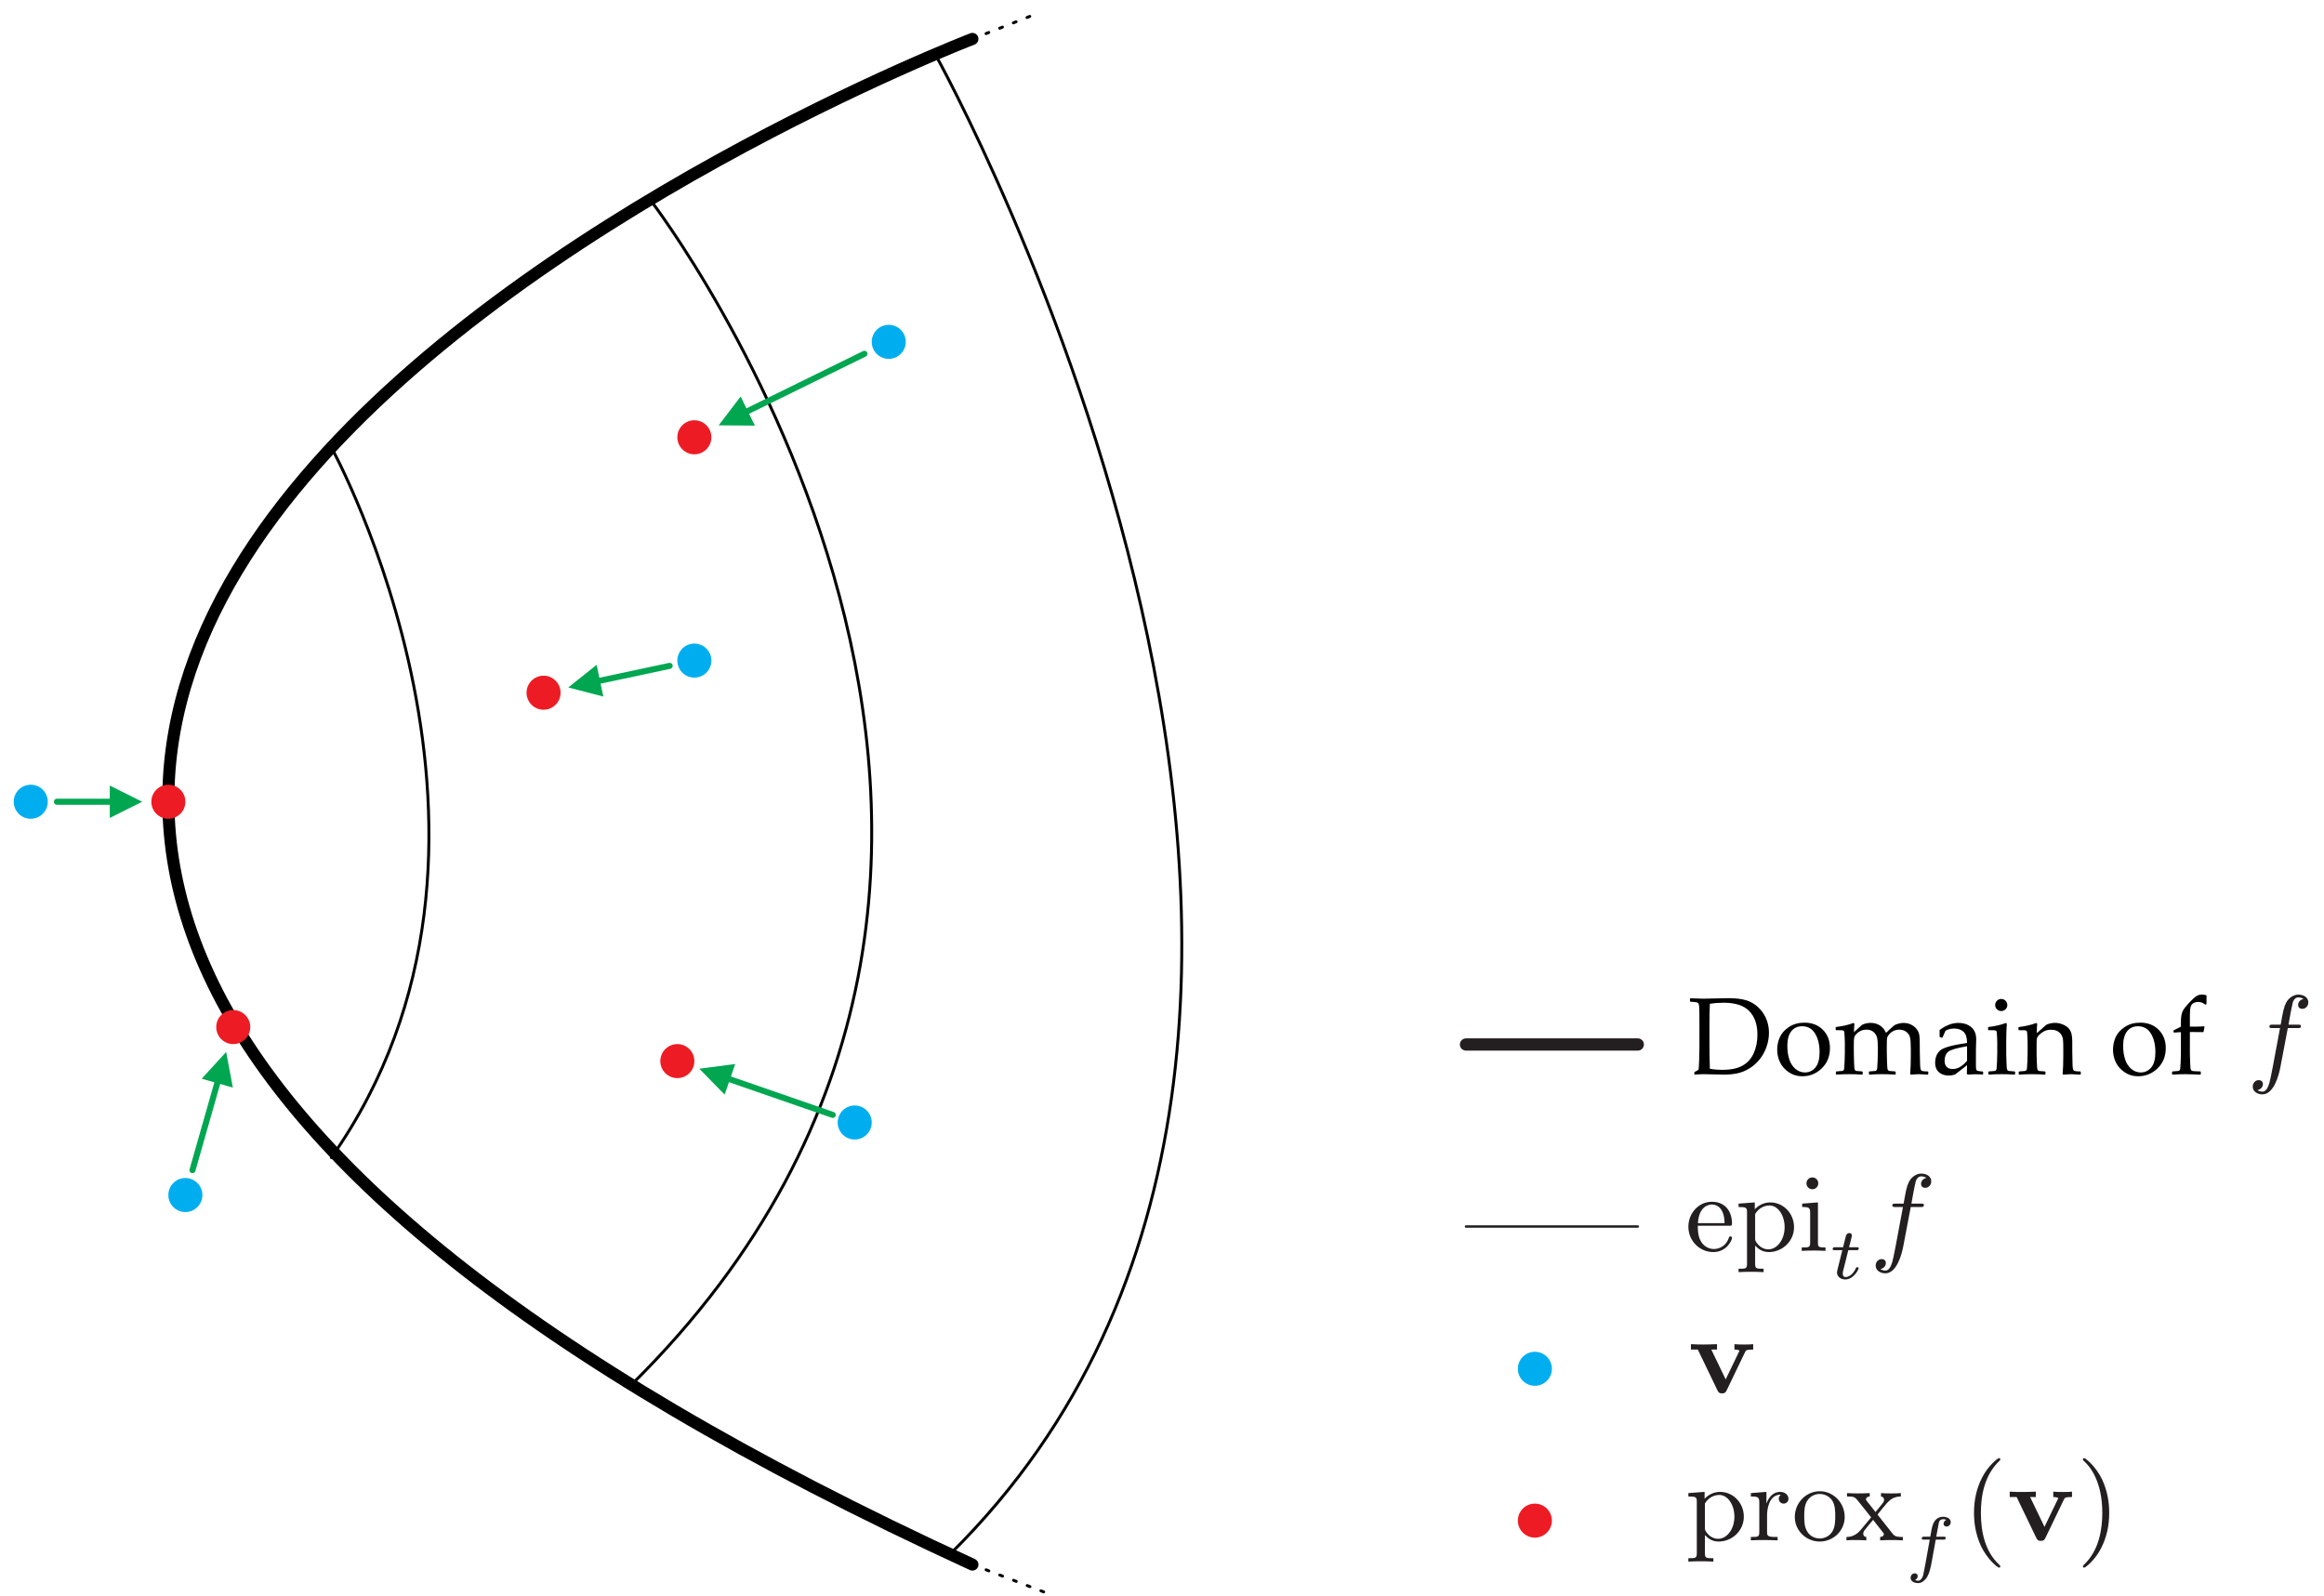 <?xml version="1.0" encoding="UTF-8" standalone="no"?>
<!DOCTYPE svg PUBLIC "-//W3C//DTD SVG 1.1//EN" "http://www.w3.org/Graphics/SVG/1.1/DTD/svg11.dtd">
<svg width="100%" height="100%" viewBox="0 0 792 544" version="1.1" xmlns="http://www.w3.org/2000/svg" xmlns:xlink="http://www.w3.org/1999/xlink" xml:space="preserve" xmlns:serif="http://www.serif.com/" style="fill-rule:evenodd;clip-rule:evenodd;stroke-linecap:round;stroke-linejoin:round;stroke-miterlimit:1.5;">
    <path d="M331.387,13.269c-0,-0 -616.532,236.83 -0,519.959" style="fill:none;stroke:black;stroke-width:4.12px;"/>
    <path d="M112.926,152.475c-0,0 74.815,135.773 -0,242.041" style="fill:none;stroke:black;stroke-width:1px;"/>
    <path d="M221.689,68.225c0,-0 173.743,225.222 -6.293,403.514" style="fill:none;stroke:black;stroke-width:1px;"/>
    <path d="M318.74,18.525c0,0 185.394,332.542 5.358,510.834" style="fill:none;stroke:black;stroke-width:1px;"/>
    <path d="M331.387,13.269l22.963,-9.014" style="fill:none;stroke:black;stroke-width:1px;stroke-dasharray:1,4,0,0;"/>
    <path d="M331.387,533.228l26.293,10.079" style="fill:none;stroke:black;stroke-width:1px;stroke-dasharray:1,4,0,0;"/>
    <circle cx="302.876" cy="116.508" r="5.8" style="fill:rgb(0,174,239);"/>
    <circle cx="523.072" cy="466.51" r="5.8" style="fill:rgb(0,174,239);"/>
    <circle cx="523.072" cy="518.256" r="5.8" style="fill:rgb(237,28,36);"/>
    <path d="M499.598,355.981l58.547,-0" style="fill:none;stroke:rgb(35,31,32);stroke-width:4.17px;"/>
    <path d="M499.598,418.02l58.547,0" style="fill:none;stroke:rgb(35,31,32);stroke-width:0.83px;"/>
    <g>
        <path d="M779.671,350.377l3.362,-0c0.746,-0 1.121,-0 1.121,-0.671c-0,-0.488 -0.375,-0.488 -1.083,-0.488l-3.175,0c0.408,-2.241 0.933,-5.304 1.416,-7.321c0.338,-1.458 1.234,-1.983 1.984,-1.983c0.22,0 1.083,0.075 1.716,0.525c-0.746,0.15 -1.829,0.821 -1.829,2.054c0,0.934 0.708,1.346 1.417,1.346c1.012,0 2.058,-0.821 2.058,-2.242c0,-1.683 -1.646,-2.616 -3.4,-2.616c-1.683,-0 -3.362,1.196 -4.15,2.729c-0.821,1.604 -1.083,3.062 -1.867,7.508l-2.687,0c-0.713,0 -1.158,0 -1.158,0.671c-0,0.488 0.408,0.488 1.083,0.488l2.537,-0c-1.045,5.416 -2.354,12.887 -3.175,16.775c-0.445,2.054 -1.045,4.891 -2.837,4.891c-0.563,0 -1.308,-0.221 -1.683,-0.521c0.933,-0.15 1.87,-0.933 1.87,-2.054c0,-0.933 -0.712,-1.346 -1.42,-1.346c-1.009,0 -2.055,0.821 -2.055,2.242c0,1.717 1.717,2.617 3.288,2.617c3.808,-0 5.567,-6.204 6.162,-9.417l2.505,-13.187Z" style="fill:rgb(35,31,32);fill-rule:nonzero;"/>
        <path d="M575.933,340.354l0.146,-0.128c2.112,0.097 3.553,0.146 4.322,0.146l8.569,-0.183c2.441,0 4.443,0.229 6.006,0.687c1.562,0.458 2.951,1.251 4.166,2.38c1.214,1.129 2.136,2.442 2.764,3.937c0.629,1.495 0.943,3.091 0.943,4.788c0,1.648 -0.286,3.278 -0.86,4.889c-0.574,1.611 -1.389,3.055 -2.445,4.331c-1.056,1.275 -2.258,2.304 -3.607,3.085c-1.349,0.781 -2.701,1.303 -4.056,1.565c-1.355,0.263 -2.74,0.394 -4.156,0.394c-0.952,0 -2.747,-0.037 -5.383,-0.11c-0.867,-0.024 -1.441,-0.036 -1.722,-0.036c-0.842,-0 -1.861,0.048 -3.057,0.146l-0.147,-0.146l0,-0.605l0.147,-0.183c0.72,-0.366 1.132,-0.595 1.236,-0.686c0.103,-0.092 0.189,-1.16 0.256,-3.205c0.067,-2.044 0.101,-3.604 0.101,-4.678l-0,-6.72l-0.019,-4.157c0,-0.903 -0.012,-1.638 -0.036,-2.206c-0.025,-0.568 -0.067,-0.973 -0.129,-1.218c-0.061,-0.244 -0.131,-0.415 -0.21,-0.512c-0.079,-0.098 -0.208,-0.18 -0.385,-0.248c-0.177,-0.067 -0.479,-0.125 -0.906,-0.173l-1.392,-0.11l-0.146,-0.128l-0,-0.916Zm6.775,23.895c1.245,0.244 2.679,0.366 4.303,0.366c2.844,0 5.118,-0.476 6.821,-1.428c1.702,-0.952 2.975,-2.362 3.817,-4.23c0.843,-1.867 1.264,-3.973 1.264,-6.317c-0,-3.454 -0.922,-6.134 -2.765,-8.038c-1.843,-1.904 -4.749,-2.856 -8.716,-2.856c-1.636,-0 -3.21,0.122 -4.724,0.366c-0.098,2.002 -0.147,4.26 -0.147,6.775l0,5.749l0.037,5.384c-0,1.049 0.037,2.459 0.11,4.229Z" style="fill-rule:nonzero;"/>
        <path d="M605.651,357.712c-0,-1.452 0.299,-2.853 0.897,-4.202c0.598,-1.349 1.639,-2.515 3.122,-3.497c1.483,-0.983 3.244,-1.474 5.283,-1.474c2.563,-0 4.651,0.809 6.262,2.426c1.611,1.617 2.417,3.696 2.417,6.235c-0,2.795 -0.925,5.096 -2.774,6.903c-1.849,1.806 -4.08,2.71 -6.693,2.71c-1.709,-0 -3.234,-0.461 -4.577,-1.383c-1.343,-0.921 -2.335,-2.047 -2.976,-3.378c-0.641,-1.331 -0.961,-2.777 -0.961,-4.34Zm3.461,-1.263c-0,1.709 0.219,3.238 0.659,4.587c0.439,1.349 1.135,2.432 2.087,3.25c0.952,0.818 2.039,1.227 3.26,1.227c1.44,-0 2.63,-0.571 3.57,-1.712c0.94,-1.142 1.41,-2.86 1.41,-5.155c-0,-2.6 -0.51,-4.73 -1.529,-6.39c-1.019,-1.66 -2.487,-2.49 -4.404,-2.49c-1.587,-0 -2.826,0.573 -3.717,1.721c-0.891,1.147 -1.336,2.801 -1.336,4.962Z" style="fill-rule:nonzero;"/>
        <path d="M631.615,348.649l0.348,0.238c-0.073,0.805 -0.122,1.77 -0.146,2.893l1.739,-1.593c0.489,-0.452 0.812,-0.742 0.971,-0.87c0.158,-0.128 0.531,-0.278 1.117,-0.449c0.586,-0.171 1.202,-0.256 1.849,-0.256c1.221,0 2.289,0.302 3.204,0.906c0.916,0.605 1.593,1.438 2.033,2.5c1.648,-1.563 2.609,-2.429 2.884,-2.6c0.274,-0.171 0.711,-0.345 1.309,-0.522c0.598,-0.177 1.196,-0.266 1.794,-0.266c0.965,0 1.85,0.208 2.655,0.623c0.806,0.415 1.447,0.958 1.923,1.63c0.476,0.671 0.754,1.397 0.833,2.179c0.079,0.781 0.119,1.855 0.119,3.222l0,1.923c0,0.207 0.037,1.727 0.11,4.559c0.024,1.16 0.153,1.849 0.385,2.069c0.231,0.22 0.982,0.33 2.252,0.33l0.146,0.146l0,0.788l-0.146,0.146c-1.551,-0.098 -2.6,-0.146 -3.15,-0.146c-0.305,-0 -1.19,0.048 -2.655,0.146l-0.238,-0.201c0.159,-1.587 0.238,-3.656 0.238,-6.208l0,-2.197c0,-1.941 -0.091,-3.299 -0.274,-4.074c-0.183,-0.775 -0.611,-1.41 -1.282,-1.904c-0.671,-0.495 -1.471,-0.742 -2.399,-0.742c-0.659,0 -1.275,0.131 -1.849,0.394c-0.574,0.262 -1.09,0.653 -1.547,1.172c-0.458,0.519 -0.711,1.001 -0.76,1.446c-0.049,0.446 -0.074,1.267 -0.074,2.463l0,2.289c0,0.537 0.025,1.544 0.074,3.021c0.049,1.477 0.1,2.338 0.155,2.582c0.055,0.244 0.141,0.418 0.257,0.522c0.116,0.103 0.25,0.171 0.403,0.201c0.152,0.031 0.808,0.083 1.968,0.156l0.165,0.146l-0,0.769l-0.147,0.165c-1.526,-0.098 -2.997,-0.146 -4.413,-0.146c-1.306,-0 -2.771,0.048 -4.394,0.146l-0.165,-0.165l0,-0.769l0.165,-0.146c1.184,-0.073 1.852,-0.128 2.005,-0.165c0.152,-0.037 0.287,-0.113 0.403,-0.229c0.116,-0.116 0.195,-0.293 0.238,-0.531c0.042,-0.238 0.091,-1.025 0.146,-2.362c0.055,-1.337 0.083,-2.347 0.083,-3.03l-0,-2.088c-0,-1.379 -0.095,-2.441 -0.284,-3.186c-0.189,-0.744 -0.595,-1.373 -1.218,-1.886c-0.622,-0.512 -1.404,-0.769 -2.344,-0.769c-0.732,0 -1.4,0.144 -2.005,0.43c-0.604,0.287 -1.098,0.641 -1.483,1.062c-0.384,0.422 -0.622,0.815 -0.714,1.182c-0.091,0.366 -0.137,1.159 -0.137,2.38l-0,2.71c-0,0.537 0.024,1.544 0.073,3.021c0.049,1.477 0.101,2.338 0.156,2.582c0.055,0.244 0.14,0.418 0.256,0.522c0.116,0.103 0.25,0.171 0.403,0.201c0.152,0.031 0.809,0.083 1.968,0.156l0.165,0.146l0,0.769l-0.146,0.165c-1.526,-0.098 -2.997,-0.146 -4.413,-0.146c-1.404,-0 -2.869,0.048 -4.395,0.146l-0.165,-0.165l0,-0.769l0.165,-0.146c1.184,-0.073 1.853,-0.128 2.005,-0.165c0.153,-0.037 0.287,-0.113 0.403,-0.229c0.116,-0.116 0.195,-0.293 0.238,-0.531c0.043,-0.238 0.092,-1.025 0.147,-2.362c0.054,-1.337 0.082,-2.347 0.082,-3.03l-0,-3.608c-0,-0.488 -0.024,-1.153 -0.073,-1.995c-0.049,-0.843 -0.089,-1.361 -0.119,-1.557c-0.031,-0.195 -0.125,-0.339 -0.284,-0.43c-0.159,-0.092 -0.476,-0.137 -0.952,-0.137l-1.538,-0.019l-0.165,-0.146l-0,-0.788l0.146,-0.146c2.332,-0.281 4.297,-0.739 5.896,-1.373Z" style="fill-rule:nonzero;"/>
        <path d="M661.864,353.684l-0.714,-0.183l-0.146,-0.183l-0,-2.271c2.173,-1.611 4.284,-2.417 6.335,-2.417c1.404,0 2.57,0.263 3.498,0.788c0.927,0.525 1.599,1.181 2.014,1.968c0.415,0.787 0.622,1.706 0.622,2.756l-0.091,3.68l-0,5.457c-0,0.744 0.052,1.196 0.155,1.355c0.104,0.158 0.223,0.265 0.357,0.32c0.135,0.055 0.385,0.101 0.751,0.138l1.044,0.091l0.146,0.165l0,0.732l-0.146,0.147c-0.891,-0.073 -1.721,-0.11 -2.49,-0.11c-0.733,-0 -1.612,0.037 -2.637,0.11l-0.275,-0.257l0.073,-2.948l-3.991,3.113c-0.672,0.281 -1.404,0.421 -2.198,0.421c-0.976,0 -1.815,-0.177 -2.517,-0.531c-0.702,-0.354 -1.239,-0.848 -1.612,-1.483c-0.372,-0.635 -0.558,-1.404 -0.558,-2.307c-0,-1.794 0.561,-3.195 1.685,-4.202c1.123,-1.007 4.187,-1.865 9.191,-2.573c0,-1.806 -0.402,-3.079 -1.208,-3.818c-0.806,-0.738 -1.886,-1.107 -3.241,-1.107c-0.708,-0 -1.352,0.103 -1.932,0.311c-0.58,0.207 -0.912,0.375 -0.998,0.503c-0.085,0.129 -0.415,0.876 -0.988,2.244l-0.129,0.091Zm8.496,2.893c-3.418,0.574 -5.548,1.19 -6.39,1.849c-0.842,0.66 -1.263,1.679 -1.263,3.058c-0,1.905 0.946,2.857 2.838,2.857c1.623,-0 3.229,-0.94 4.815,-2.82l0,-4.944Z" style="fill-rule:nonzero;"/>
        <path d="M682.006,340.464c0.574,-0 1.062,0.201 1.465,0.604c0.403,0.403 0.604,0.891 0.604,1.465c0,0.561 -0.201,1.044 -0.604,1.446c-0.403,0.403 -0.891,0.605 -1.465,0.605c-0.562,-0 -1.047,-0.199 -1.456,-0.595c-0.409,-0.397 -0.613,-0.882 -0.613,-1.456c-0,-0.574 0.204,-1.062 0.613,-1.465c0.409,-0.403 0.894,-0.604 1.456,-0.604Zm1.556,8.185l0.348,0.238c-0.134,1.599 -0.201,3.631 -0.201,6.097l-0,4.138c-0,0.269 0.024,1.132 0.073,2.591c0.049,1.459 0.101,2.31 0.156,2.555c0.055,0.244 0.137,0.421 0.247,0.531c0.11,0.109 0.244,0.18 0.403,0.21c0.158,0.031 0.818,0.083 1.977,0.156l0.165,0.146l0,0.769l-0.146,0.165c-1.526,-0.098 -2.997,-0.146 -4.413,-0.146c-1.404,-0 -2.869,0.048 -4.395,0.146l-0.165,-0.165l0,-0.769l0.165,-0.146c1.184,-0.073 1.853,-0.128 2.005,-0.165c0.153,-0.037 0.287,-0.113 0.403,-0.229c0.116,-0.116 0.195,-0.293 0.238,-0.531c0.043,-0.238 0.092,-1.025 0.147,-2.362c0.054,-1.337 0.082,-2.347 0.082,-3.03l-0,-3.608c-0,-0.488 -0.024,-1.153 -0.073,-1.995c-0.049,-0.843 -0.089,-1.361 -0.119,-1.557c-0.031,-0.195 -0.125,-0.339 -0.284,-0.43c-0.159,-0.092 -0.476,-0.137 -0.952,-0.137l-1.538,-0.019l-0.165,-0.146l-0,-0.788l0.146,-0.146c2.332,-0.281 4.297,-0.739 5.896,-1.373Z" style="fill-rule:nonzero;"/>
        <path d="M693.908,348.649l0.348,0.238c-0.074,0.818 -0.122,1.892 -0.147,3.222c0.977,-0.805 1.905,-1.623 2.783,-2.453c0.257,-0.232 0.498,-0.403 0.724,-0.513c0.226,-0.11 0.601,-0.226 1.126,-0.348c0.525,-0.122 1.062,-0.183 1.611,-0.183c0.928,0 1.828,0.189 2.701,0.568c0.873,0.378 1.532,0.827 1.977,1.345c0.446,0.519 0.754,1.133 0.925,1.841c0.171,0.708 0.256,1.581 0.256,2.618l0,3.223c0,0.207 0.031,1.727 0.092,4.559c0.024,1.16 0.153,1.849 0.385,2.069c0.231,0.22 0.988,0.33 2.27,0.33l0.147,0.146l-0,0.788l-0.147,0.146c-1.55,-0.098 -2.6,-0.146 -3.149,-0.146c-0.318,-0 -1.209,0.048 -2.674,0.146l-0.219,-0.201c0.158,-1.587 0.238,-3.656 0.238,-6.208l-0,-2.398c-0,-1.441 -0.034,-2.478 -0.101,-3.113c-0.067,-0.635 -0.272,-1.212 -0.613,-1.73c-0.342,-0.519 -0.8,-0.922 -1.374,-1.209c-0.574,-0.287 -1.257,-0.43 -2.051,-0.43c-0.634,-0 -1.178,0.064 -1.629,0.192c-0.452,0.128 -0.958,0.391 -1.52,0.787c-0.561,0.397 -0.977,0.769 -1.245,1.117c-0.269,0.348 -0.43,0.672 -0.485,0.971c-0.055,0.299 -0.083,0.937 -0.083,1.913l0,3.186c0,0.269 0.025,1.132 0.074,2.591c0.048,1.459 0.1,2.31 0.155,2.555c0.055,0.244 0.137,0.421 0.247,0.531c0.11,0.109 0.244,0.18 0.403,0.21c0.159,0.031 0.818,0.083 1.978,0.156l0.165,0.146l-0,0.769l-0.147,0.165c-1.526,-0.098 -2.997,-0.146 -4.413,-0.146c-1.404,-0 -2.868,0.048 -4.394,0.146l-0.165,-0.165l-0,-0.769l0.165,-0.146c1.184,-0.073 1.852,-0.128 2.005,-0.165c0.152,-0.037 0.287,-0.113 0.402,-0.229c0.116,-0.116 0.196,-0.293 0.239,-0.531c0.042,-0.238 0.091,-1.025 0.146,-2.362c0.055,-1.337 0.082,-2.347 0.082,-3.03l0,-3.608c0,-0.488 -0.024,-1.153 -0.073,-1.995c-0.049,-0.843 -0.088,-1.361 -0.119,-1.557c-0.03,-0.195 -0.125,-0.339 -0.284,-0.43c-0.158,-0.092 -0.476,-0.137 -0.952,-0.137l-1.538,-0.019l-0.165,-0.146l0,-0.788l0.147,-0.146c2.331,-0.281 4.297,-0.739 5.896,-1.373Z" style="fill-rule:nonzero;"/>
        <path d="M720.092,357.712c-0,-1.452 0.299,-2.853 0.897,-4.202c0.598,-1.349 1.639,-2.515 3.122,-3.497c1.483,-0.983 3.244,-1.474 5.283,-1.474c2.563,-0 4.651,0.809 6.262,2.426c1.611,1.617 2.417,3.696 2.417,6.235c-0,2.795 -0.925,5.096 -2.774,6.903c-1.85,1.806 -4.08,2.71 -6.693,2.71c-1.709,-0 -3.235,-0.461 -4.577,-1.383c-1.343,-0.921 -2.335,-2.047 -2.976,-3.378c-0.641,-1.331 -0.961,-2.777 -0.961,-4.34Zm3.461,-1.263c-0,1.709 0.219,3.238 0.659,4.587c0.439,1.349 1.135,2.432 2.087,3.25c0.952,0.818 2.039,1.227 3.259,1.227c1.441,-0 2.631,-0.571 3.571,-1.712c0.94,-1.142 1.41,-2.86 1.41,-5.155c-0,-2.6 -0.51,-4.73 -1.529,-6.39c-1.019,-1.66 -2.487,-2.49 -4.404,-2.49c-1.587,-0 -2.826,0.573 -3.717,1.721c-0.891,1.147 -1.336,2.801 -1.336,4.962Z" style="fill-rule:nonzero;"/>
        <path d="M749.865,365.165l0.146,0.146l0,0.769l-0.146,0.165c-0.379,0 -1.093,-0.024 -2.143,-0.073c-0.952,-0.049 -1.934,-0.073 -2.948,-0.073c-1.318,-0 -2.789,0.048 -4.412,0.146l-0.147,-0.165l0,-0.769l0.147,-0.146c1.184,-0.073 1.855,-0.128 2.014,-0.165c0.159,-0.037 0.293,-0.113 0.403,-0.229c0.11,-0.116 0.186,-0.293 0.229,-0.531c0.042,-0.238 0.091,-1.025 0.146,-2.362c0.055,-1.337 0.082,-2.347 0.082,-3.03l0,-7.068l-2.362,0.128l-0.164,-0.147l-0,-0.457l0.128,-0.183l2.398,-1.227l0,-1.099c0,-1.221 0.055,-2.145 0.165,-2.774c0.11,-0.629 0.315,-1.208 0.614,-1.739c0.299,-0.531 0.821,-1.203 1.565,-2.015c0.745,-0.811 1.398,-1.477 1.959,-1.995c0.562,-0.519 1.05,-0.867 1.465,-1.044c0.415,-0.177 0.904,-0.266 1.465,-0.266c0.464,0 0.964,0.092 1.502,0.275l-0.019,3.003l-0.421,0.165c-0.684,-0.611 -1.477,-0.916 -2.38,-0.916c-0.635,0 -1.184,0.131 -1.648,0.394c-0.464,0.262 -0.781,0.69 -0.952,1.282c-0.171,0.592 -0.257,1.571 -0.257,2.938l0,3.791l1.959,-0c1.014,-0 1.972,-0.037 2.875,-0.11l0.165,0.201l-0.33,1.612l-0.164,0.183c-0.367,-0.012 -0.605,-0.019 -0.714,-0.019l-2.381,-0.018l-1.41,0l0,7.379c0,0.391 0.028,1.285 0.083,2.683c0.055,1.397 0.106,2.218 0.155,2.463c0.049,0.244 0.132,0.421 0.247,0.531c0.116,0.109 0.306,0.189 0.568,0.238c0.263,0.048 1.102,0.091 2.518,0.128Z" style="fill-rule:nonzero;"/>
    </g>
    <g>
        <path d="M589.242,417.76c0.825,-0 1.008,-0 1.008,-0.783c0,-3.85 -2.091,-7.396 -6.871,-7.396c-4.483,-0 -7.995,3.883 -7.995,8.516c-0,4.896 3.92,8.63 8.479,8.63c4.558,-0 6.387,-3.996 6.387,-4.855c0,-0.262 -0.183,-0.487 -0.521,-0.487c-0.375,-0 -0.487,0.262 -0.525,0.412c-1.27,3.809 -4.595,3.884 -5.154,3.884c-1.791,-0 -3.325,-1.009 -4.183,-2.279c-1.233,-1.83 -1.271,-4.071 -1.271,-5.642l10.646,-0Zm-10.608,-0.896c0.337,-5.754 3.7,-6.35 4.745,-6.35c2.055,-0 4.296,1.567 4.334,6.35l-9.079,0Z" style="fill:rgb(35,31,32);fill-rule:nonzero;"/>
        <path d="M598.134,413.764c1.27,-2.167 3.325,-2.917 4.895,-2.917c2.913,0 5.155,3.363 5.155,7.4c-0,4.259 -2.538,7.546 -5.567,7.546c-1.679,0 -3.1,-0.971 -3.996,-2.279c-0.487,-0.746 -0.487,-0.821 -0.487,-1.533l-0,-8.217Zm-0,10.758c0.97,0.971 2.241,2.205 4.708,2.205c4.446,-0 8.554,-3.588 8.554,-8.48c0,-4.708 -3.658,-8.446 -8.067,-8.446c-2.02,0 -3.887,0.825 -5.308,2.355l0,-2.355l-5.529,0.413l-0,1.158c2.654,0 2.879,0.225 2.879,1.83l0,17.487c0,1.717 -0.412,1.717 -2.879,1.717l-0,1.158c1.758,-0.075 2.467,-0.113 4.262,-0.113c1.792,0 2.275,0.038 4.259,0.113l-0,-1.158c-2.467,-0 -2.879,-0 -2.879,-1.717l-0,-6.167Z" style="fill:rgb(35,31,32);fill-rule:nonzero;"/>
        <path d="M619.542,409.801l-5.379,0.413l-0,1.158c2.391,0 2.725,0.225 2.725,2.054l-0,10.013c-0,1.721 -0.409,1.721 -2.875,1.721l-0,1.158c1.679,-0.075 2.466,-0.112 4.108,-0.112c0.6,-0 2.167,-0 4,0.112l0,-1.158c-2.429,-0 -2.579,-0.188 -2.579,-1.646l-0,-13.713Zm0.112,-6.5c0,-1.12 -0.895,-2.016 -2.016,-2.016c-1.159,-0 -2.017,0.933 -2.017,2.016c0,1.084 0.858,2.017 2.017,2.017c1.121,0 2.016,-0.896 2.016,-2.017Z" style="fill:rgb(35,31,32);fill-rule:nonzero;"/>
        <path d="M629.892,426.077l2.717,-0c0.5,-0 0.845,-0 0.845,-0.621c0,-0.375 -0.32,-0.375 -0.77,-0.375l-2.542,-0l0.871,-3.438c0.1,-0.371 0.1,-0.521 0.1,-0.546c-0,-0.6 -0.471,-0.85 -0.871,-0.85c-0.3,0 -0.946,0.175 -1.171,0.975l-0.971,3.859l-2.687,-0c-0.525,-0 -0.55,0.025 -0.65,0.1c-0.125,0.1 -0.225,0.425 -0.225,0.55c0.075,0.346 0.3,0.346 0.8,0.346l2.512,-0l-1.466,5.879c-0.15,0.571 -0.35,1.42 -0.35,1.716c-0,1.446 1.295,2.392 2.812,2.392c2.867,0 4.558,-3.412 4.558,-3.833c0,-0.075 -0.05,-0.35 -0.47,-0.35c-0.325,-0 -0.375,0.125 -0.5,0.425c-0.846,1.866 -2.267,2.937 -3.488,2.937c-0.921,0 -0.946,-0.921 -0.946,-1.246c0,-0.35 0,-0.4 0.125,-0.871l1.767,-7.049Z" style="fill:rgb(35,31,32);fill-rule:nonzero;"/>
        <path d="M651.167,411.372l3.362,0c0.746,0 1.121,0 1.121,-0.671c0,-0.487 -0.375,-0.487 -1.083,-0.487l-3.175,-0c0.408,-2.242 0.933,-5.304 1.417,-7.321c0.337,-1.458 1.233,-1.983 1.983,-1.983c0.221,-0 1.083,0.075 1.717,0.525c-0.746,0.15 -1.83,0.821 -1.83,2.054c0,0.933 0.709,1.346 1.417,1.346c1.013,-0 2.058,-0.821 2.058,-2.242c0,-1.683 -1.645,-2.617 -3.4,-2.617c-1.683,0 -3.362,1.196 -4.15,2.73c-0.82,1.604 -1.083,3.062 -1.866,7.508l-2.688,-0c-0.712,-0 -1.158,-0 -1.158,0.671c-0,0.487 0.408,0.487 1.083,0.487l2.538,0c-1.046,5.417 -2.354,12.888 -3.175,16.775c-0.446,2.054 -1.046,4.892 -2.838,4.892c-0.562,-0 -1.308,-0.221 -1.683,-0.521c0.933,-0.15 1.871,-0.933 1.871,-2.054c-0,-0.933 -0.713,-1.346 -1.421,-1.346c-1.008,0 -2.054,0.821 -2.054,2.242c-0,1.716 1.716,2.616 3.287,2.616c3.809,0 5.567,-6.204 6.163,-9.416l2.504,-13.188Z" style="fill:rgb(35,31,32);fill-rule:nonzero;"/>
    </g>
    <circle cx="236.633" cy="149.034" r="5.8" style="fill:rgb(237,28,36);"/>
    <circle cx="185.242" cy="236.093" r="5.8" style="fill:rgb(237,28,36);"/>
    <circle cx="57.373" cy="273.248" r="5.8" style="fill:rgb(237,28,36);"/>
    <circle cx="79.49" cy="350.044" r="5.8" style="fill:rgb(237,28,36);"/>
    <circle cx="230.834" cy="361.644" r="5.8" style="fill:rgb(237,28,36);"/>
    <circle cx="291.277" cy="382.57" r="5.8" style="fill:rgb(0,174,239);"/>
    <circle cx="236.633" cy="225.145" r="5.8" style="fill:rgb(0,174,239);"/>
    <circle cx="63.172" cy="407.29" r="5.8" style="fill:rgb(0,174,239);"/>
    <circle cx="10.48" cy="273.248" r="5.8" style="fill:rgb(0,174,239);"/>
    <path d="M257.266,145.054l-12.346,-0.089l7.479,-9.824l4.867,9.913Z" style="fill:rgb(0,166,80);"/>
    <path d="M294.589,120.577c0,-0 -27.715,13.608 -41.739,20.494" style="fill:none;stroke:rgb(0,166,80);stroke-width:2.06px;"/>
    <path d="M205.617,237.398l-11.951,-3.1l9.65,-7.701l2.301,10.801Z" style="fill:rgb(0,166,80);"/>
    <path d="M228.21,226.939c-0,0 -15.672,3.339 -25.904,5.519" style="fill:none;stroke:rgb(0,166,80);stroke-width:2.06px;"/>
    <path d="M246.95,373.066l-8.629,-8.83l12.242,-1.605l-3.613,10.435Z" style="fill:rgb(0,166,80);"/>
    <path d="M283.789,379.978c0,0 -23.992,-8.307 -37.12,-12.852" style="fill:none;stroke:rgb(0,166,80);stroke-width:2.06px;"/>
    <path d="M68.733,367.642l8.337,-9.106l2.283,12.133l-10.62,-3.027Z" style="fill:rgb(0,166,80);"/>
    <path d="M65.593,398.799c-0,0 5.688,-19.954 9.055,-31.768" style="fill:none;stroke:rgb(0,166,80);stroke-width:2.06px;"/>
    <path d="M37.413,267.727l11.043,5.521l-11.043,5.522l0,-11.043Z" style="fill:rgb(0,166,80);"/>
    <path d="M19.397,273.248l20.225,0" style="fill:none;stroke:rgb(0,166,80);stroke-width:2.06px;"/>
    <path d="M594.748,460.739c0.262,-0.521 0.375,-0.783 2.725,-0.783l-0,-1.834c-1.046,0.113 -1.979,0.113 -3.025,0.113c-1.084,-0 -2.279,-0 -3.363,-0.113l0,1.834c1.046,-0 1.384,0.187 1.721,0.333c-0.037,0.15 -0.037,0.225 -0.225,0.525l-4.483,9.304l-4.896,-10.162l1.946,-0l-0,-1.834c-2.467,0.075 -3.217,0.113 -4.596,0.113c-1.346,-0 -2.092,-0 -4.296,-0.113l0,1.834l2.35,-0l6.688,13.896c0.337,0.712 0.637,1.045 1.57,1.045c0.934,0 1.234,-0.333 1.571,-1.045l6.313,-13.113Z" style="fill:rgb(35,31,32);fill-rule:nonzero;"/>
    <g>
        <path d="M581.021,512.422c1.271,-2.166 3.325,-2.916 4.896,-2.916c2.912,-0 5.154,3.362 5.154,7.4c0,4.258 -2.537,7.546 -5.567,7.546c-1.679,-0 -3.1,-0.971 -3.995,-2.28c-0.488,-0.745 -0.488,-0.821 -0.488,-1.533l0,-8.217Zm0,10.759c0.975,0.97 2.242,2.204 4.708,2.204c4.446,-0 8.555,-3.588 8.555,-8.479c-0,-4.709 -3.659,-8.446 -8.067,-8.446c-2.017,-0 -3.888,0.825 -5.304,2.354l-0,-2.354l-5.529,0.412l-0,1.159c2.65,-0 2.875,0.225 2.875,1.829l-0,17.487c-0,1.717 -0.413,1.717 -2.875,1.717l-0,1.158c1.754,-0.075 2.462,-0.112 4.258,-0.112c1.792,-0 2.279,0.037 4.258,0.112l0,-1.158c-2.466,0 -2.879,0 -2.879,-1.717l0,-6.166Z" style="fill:rgb(35,31,32);fill-rule:nonzero;"/>
        <path d="M602.204,516.418c0,-1.529 0.413,-7.021 4.671,-7.021l0,0.038c-0.075,0.033 -0.671,0.483 -0.671,1.379c0,1.008 0.784,1.646 1.642,1.646c0.788,-0 1.646,-0.563 1.646,-1.683c-0,-1.196 -1.121,-2.317 -2.804,-2.317c-2.242,-0 -3.809,1.571 -4.667,3.887l-0.037,0l-0,-3.887l-5.309,0.412l0,1.159c2.542,-0 2.879,0.262 2.879,2.091l0,9.975c0,1.721 -0.412,1.721 -2.879,1.721l0,1.158c1.984,-0.074 2.467,-0.112 4.371,-0.112c1.496,0 2.392,0.038 4.746,0.112l-0,-1.158l-0.746,0c-2.729,0 -2.842,-0.412 -2.842,-1.796l0,-5.604Z" style="fill:rgb(35,31,32);fill-rule:nonzero;"/>
        <path d="M628.659,517.018c-0,-4.896 -3.888,-8.779 -8.484,-8.779c-4.746,-0 -8.516,3.996 -8.516,8.779c-0,4.667 3.883,8.367 8.479,8.367c4.746,-0 8.521,-3.771 8.521,-8.367Zm-8.484,7.321c-1.866,0 -3.437,-0.933 -4.296,-2.392c-0.97,-1.566 -1.008,-3.55 -1.008,-5.266c0,-1.384 0,-3.513 0.933,-5.042c1.121,-1.908 2.988,-2.467 4.334,-2.467c2.129,0 3.662,1.196 4.408,2.467c0.858,1.567 0.896,3.471 0.896,5.042c-0,1.383 -0,3.55 -0.933,5.191c-1.046,1.721 -2.763,2.467 -4.334,2.467Z" style="fill:rgb(35,31,32);fill-rule:nonzero;"/>
        <path d="M640.134,516.568c-0.259,-0.337 -0.259,-0.375 -0.259,-0.412c0,-0.071 2.913,-3.621 3.213,-3.921c1.158,-1.271 2.425,-2.167 4.704,-2.204l-0,-1.159c-1.083,0.113 -2.092,0.113 -3.175,0.113c-1.417,-0 -2.092,-0 -3.583,-0.113l-0,1.159c0.558,0.075 1.045,0.375 1.045,1.12c0,0.596 -0.337,1.009 -0.525,1.234l-2.391,2.95l-2.913,-3.696c-0.262,-0.337 -0.337,-0.412 -0.337,-0.675c-0,-0.446 0.412,-0.896 1.271,-0.933l-0,-1.159c-1.421,0.075 -2.392,0.113 -4.071,0.113c-0.075,-0 -2.204,-0 -3.663,-0.113l0,1.159c2.579,-0 2.654,0.075 4.371,2.279l3.85,4.821c-0.825,0.97 -2.804,3.437 -3.625,4.371c-1.871,2.241 -4,2.316 -4.783,2.316l-0,1.158c1.083,-0.112 2.091,-0.112 3.175,-0.112c1.196,0 2.391,0.038 3.587,0.112l0,-1.158c-0.933,-0.112 -1.046,-0.75 -1.046,-1.121c0,-0.112 0,-0.637 0.559,-1.308c0.9,-1.158 1.871,-2.279 2.804,-3.4l2.95,3.771c0.712,0.825 0.712,0.9 0.712,1.121c0,0.412 -0.375,0.9 -1.27,0.937l-0,1.158c1.566,-0.074 2.466,-0.112 4.07,-0.112c0.075,0 2.205,0 3.663,0.112l-0,-1.158c-1.496,0 -2.617,0 -3.438,-1.046l-4.895,-6.204Z" style="fill:rgb(35,31,32);fill-rule:nonzero;"/>
        <path d="M659.684,524.735l2.541,-0c0.496,-0 0.846,-0 0.846,-0.621c0,-0.375 -0.325,-0.375 -0.775,-0.375l-2.437,-0c0.745,-4.083 0.745,-4.133 0.845,-4.583c0.125,-0.546 0.175,-0.771 0.546,-1.071c0.3,-0.225 0.525,-0.321 0.9,-0.321c0.396,0 0.796,0.046 1.146,0.221c-0.5,0.2 -0.95,0.75 -0.95,1.346c0,0.525 0.425,0.946 1.025,0.946c0.646,-0 1.417,-0.546 1.417,-1.517c-0,-1.371 -1.542,-1.821 -2.638,-1.821c-1.121,0 -2.816,0.525 -3.562,3.017c-0.2,0.62 -0.275,1.121 -0.45,2.016c-0.125,0.721 -0.175,1.046 -0.321,1.767l-2.046,-0c-0.496,-0 -0.846,-0 -0.846,0.625c0,0.371 0.325,0.371 0.771,0.371l1.946,-0c-0.971,5.579 -1.321,7.5 -1.421,7.946c-0.771,4.283 -0.896,4.533 -1.121,4.958c-0.35,0.596 -0.771,1.096 -1.396,1.096c-0.15,-0 -0.695,-0.05 -1.095,-0.225c0.5,-0.2 0.945,-0.746 0.945,-1.346c0,-0.521 -0.42,-0.946 -1.02,-0.946c-0.646,0 -1.417,0.546 -1.417,1.521c-0,1.392 1.567,1.817 2.562,1.817c1.371,-0 2.342,-1.121 2.792,-1.671c1.096,-1.467 1.617,-4.433 1.667,-4.654l1.546,-8.496Z" style="fill:rgb(35,31,32);fill-rule:nonzero;"/>
        <path d="M681.688,533.864c-0,-0.183 -0.113,-0.296 -0.338,-0.558c-4.816,-4.409 -6.275,-11.134 -6.275,-17.671c0,-5.792 1.121,-12.817 6.388,-17.821c0.15,-0.15 0.225,-0.262 0.225,-0.45c-0,-0.258 -0.188,-0.408 -0.45,-0.408c-0.446,-0 -3.809,2.687 -5.825,6.762c-1.796,3.584 -2.692,7.433 -2.692,11.879c0,2.692 0.338,6.95 2.392,11.359c2.204,4.595 5.679,7.321 6.125,7.321c0.262,-0 0.45,-0.15 0.45,-0.413Z" style="fill:rgb(35,31,32);fill-rule:nonzero;"/>
        <path d="M703.396,511.002c0.258,-0.521 0.371,-0.784 2.725,-0.784l0,-1.833c-1.046,0.112 -1.979,0.112 -3.025,0.112c-1.083,0 -2.279,0 -3.362,-0.112l-0,1.833c1.045,0 1.383,0.188 1.716,0.334c-0.037,0.149 -0.037,0.225 -0.225,0.524l-4.483,9.305l-4.892,-10.163l1.942,0l-0,-1.833c-2.467,0.075 -3.213,0.112 -4.596,0.112c-1.346,0 -2.092,0 -4.296,-0.112l0,1.833l2.354,0l6.688,13.896c0.337,0.713 0.633,1.046 1.571,1.046c0.933,-0 1.229,-0.333 1.566,-1.046l6.317,-13.112Z" style="fill:rgb(35,31,32);fill-rule:nonzero;"/>
        <path d="M718.8,515.597c0,-3.062 -0.45,-7.175 -2.391,-11.32c-2.205,-4.596 -5.68,-7.321 -6.125,-7.321c-0.375,-0 -0.45,0.296 -0.45,0.408c-0,0.188 0.075,0.3 0.337,0.563c2.167,1.941 6.275,7.024 6.275,17.67c0,5.342 -0.971,12.775 -6.387,17.821c-0.075,0.113 -0.225,0.263 -0.225,0.45c-0,0.108 0.075,0.409 0.45,0.409c0.445,-0 3.808,-2.688 5.829,-6.763c1.791,-3.587 2.687,-7.433 2.687,-11.917Z" style="fill:rgb(35,31,32);fill-rule:nonzero;"/>
    </g>
</svg>

